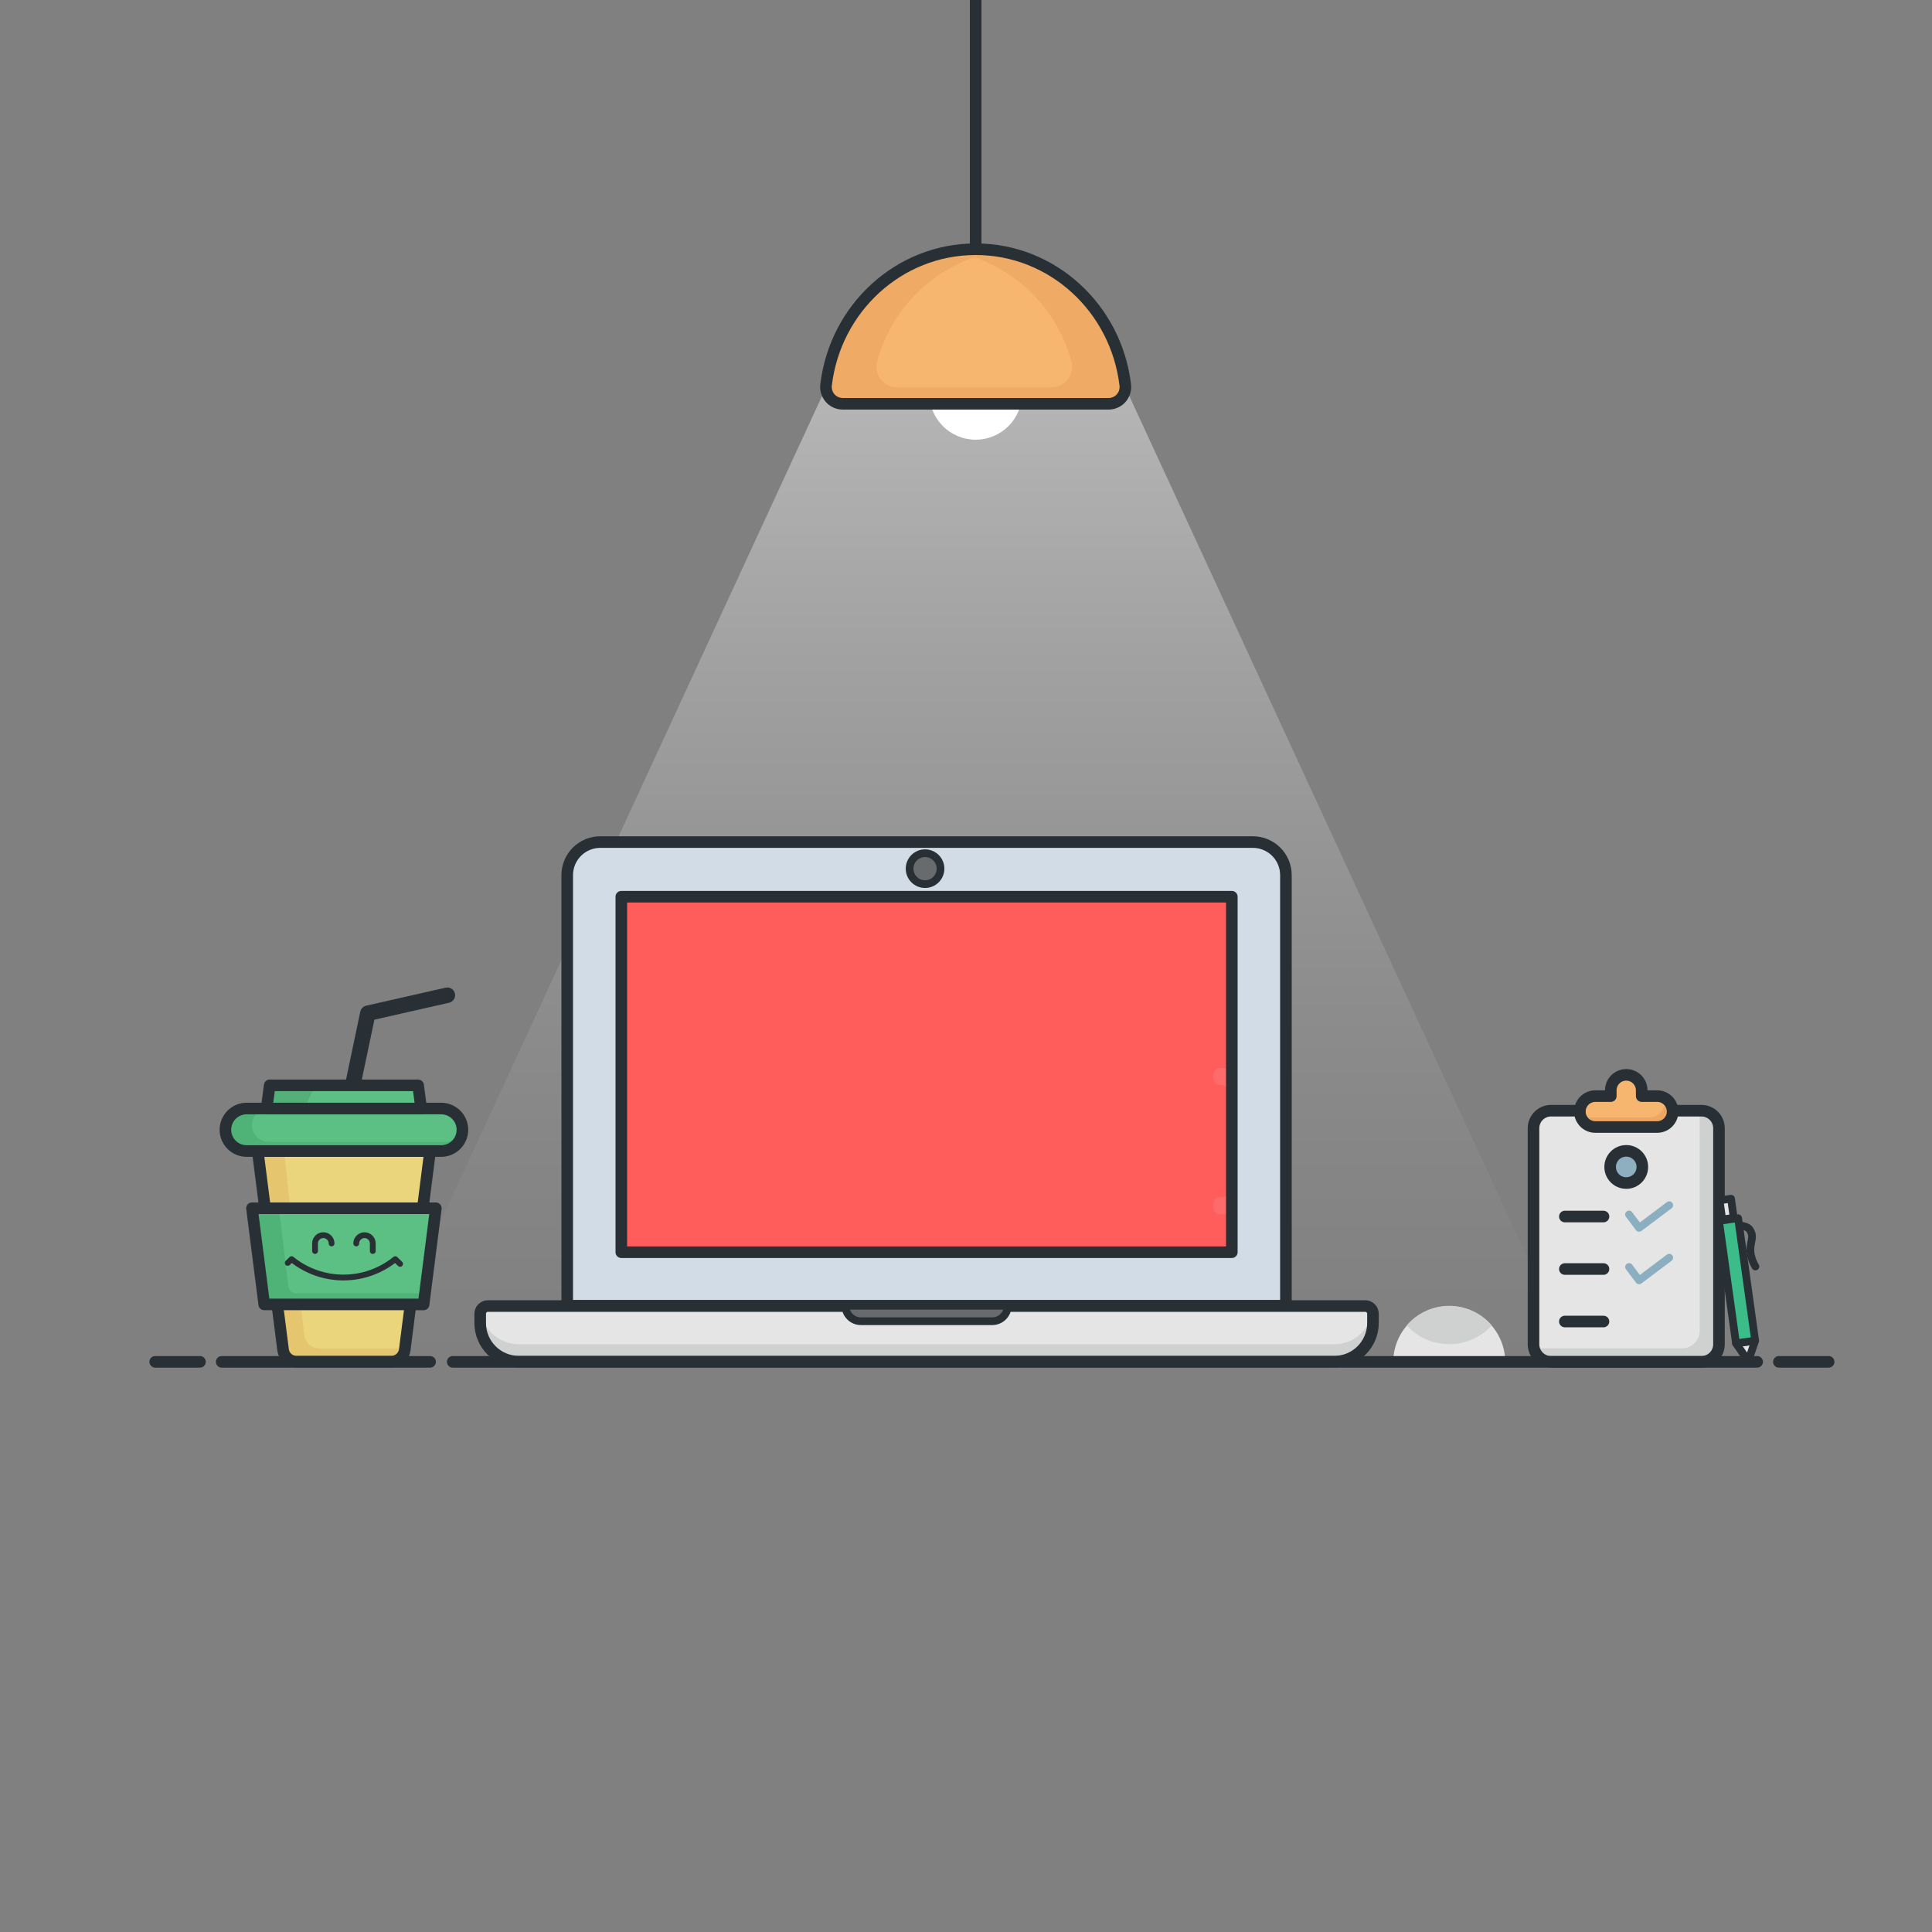 <svg width="1000" height="1000" viewBox="0 0 1000 1000" fill="none" xmlns="http://www.w3.org/2000/svg">
<rect x="0" y="0" width="1000" height="1000" fill="#808080" stroke="none"/>
<g clip-path="url(#clip0_351_692)">
<path d="M1000 0H0V1000H1000V0Z" />
<path style="mix-blend-mode:overlay" opacity="0.43" d="M813.971 701.562H196.043L427.014 201.676H583L813.971 701.562Z" fill="url(#paint0_linear_351_692)"/>
<path d="M182.562 561.774L190.394 524.448L231.562 515.115" stroke="#283035" stroke-width="8" stroke-linecap="round" stroke-linejoin="round"/>
<path d="M153.455 704.786H202.555C204.258 704.787 205.903 704.166 207.181 703.04C208.46 701.914 209.284 700.361 209.499 698.672L222.614 595.771H133.4L146.516 698.672C146.731 700.36 147.554 701.913 148.832 703.038C150.109 704.164 151.753 704.785 153.455 704.786V704.786Z" fill="#EAD57D"/>
<path d="M147.048 595.774L157.454 690.808C157.668 692.763 158.596 694.571 160.061 695.883C161.525 697.196 163.422 697.922 165.389 697.922H209.6L209.505 698.672C209.29 700.362 208.466 701.915 207.187 703.041C205.909 704.167 204.264 704.787 202.561 704.787H153.461C151.758 704.787 150.113 704.166 148.835 703.04C147.557 701.915 146.733 700.362 146.518 698.672L133.4 595.774H147.048Z" fill="#E5C66E"/>
<path d="M153.455 704.786H202.555C204.258 704.787 205.903 704.166 207.181 703.04C208.46 701.914 209.284 700.361 209.499 698.672L222.614 595.771H133.4L146.516 698.672C146.731 700.36 147.554 701.913 148.832 703.038C150.109 704.164 151.753 704.785 153.455 704.786V704.786Z" stroke="#283035" stroke-width="6" stroke-linecap="round" stroke-linejoin="round"/>
<path d="M219.25 675.164L225.593 625.396H130.42L136.763 675.164H219.25Z" fill="#5CBF84"/>
<path d="M219.25 675.164L225.593 625.396H130.42L136.763 675.164H219.25Z" fill="#4FB277"/>
<path d="M218.856 669.414L224.175 625.396H144.367L149.267 665.921C149.384 666.884 149.849 667.771 150.575 668.414C151.301 669.058 152.238 669.413 153.208 669.414H218.856Z" fill="#5CBF84"/>
<path d="M219.25 675.164L225.593 625.396H130.42L136.763 675.164H219.25Z" stroke="#283035" stroke-width="6" stroke-linecap="round" stroke-linejoin="round"/>
<path d="M127.668 595.773H228.346C234.421 595.773 239.346 590.849 239.346 584.773C239.346 578.698 234.421 573.773 228.346 573.773H127.668C121.593 573.773 116.668 578.698 116.668 584.773C116.668 590.849 121.593 595.773 127.668 595.773Z" fill="#5CBF84"/>
<path d="M127.668 595.773H228.346C234.421 595.773 239.346 590.849 239.346 584.773C239.346 578.698 234.421 573.773 228.346 573.773H127.668C121.593 573.773 116.668 578.698 116.668 584.773C116.668 590.849 121.593 595.773 127.668 595.773Z" fill="#4FB277"/>
<path d="M139.044 591.023H230.72C235.483 591.023 239.345 587.162 239.345 582.398C239.345 577.635 235.483 573.773 230.72 573.773H139.044C134.281 573.773 130.419 577.635 130.419 582.398C130.419 587.162 134.281 591.023 139.044 591.023Z" fill="#5CBF84"/>
<path d="M127.668 595.773H228.346C234.421 595.773 239.346 590.849 239.346 584.773C239.346 578.698 234.421 573.773 228.346 573.773H127.668C121.593 573.773 116.668 578.698 116.668 584.773C116.668 590.849 121.593 595.773 127.668 595.773Z" stroke="#283035" stroke-width="6" stroke-linecap="round" stroke-linejoin="round"/>
<path d="M138.006 573.774H218.006L216.423 561.774H139.59L138.006 573.774Z" fill="#5CBF84"/>
<path d="M139.59 561.774H163.062L157.506 573.774H138.006L139.59 561.774Z" fill="#54AF79"/>
<path d="M138.006 573.774H218.006L216.423 561.774H139.59L138.006 573.774Z" stroke="#283035" stroke-width="6" stroke-linecap="round" stroke-linejoin="round"/>
<path d="M310.7 435.853H648.478C653.017 435.853 657.369 437.656 660.579 440.865C663.788 444.074 665.591 448.427 665.591 452.966V675.853H293.591V452.965C293.591 448.427 295.394 444.075 298.602 440.866C301.811 437.657 306.162 435.854 310.7 435.853V435.853Z" fill="#D2DCE6"/>
<path d="M310.7 435.853H648.478C653.017 435.853 657.369 437.656 660.579 440.865C663.788 444.074 665.591 448.427 665.591 452.966V675.853H293.591V452.965C293.591 448.427 295.394 444.075 298.602 440.866C301.811 437.657 306.162 435.854 310.7 435.853V435.853Z" stroke="#283035" stroke-width="6" stroke-linecap="round" stroke-linejoin="round"/>
<path d="M637.591 648.136V464.136H321.591V648.136H637.591Z" fill="#FF5C5C"/>
<g opacity="0.3">
<path opacity="0.3" d="M631.78 561.585C632.781 561.522 633.774 561.798 634.599 562.368C635.423 562.938 636.032 563.77 636.327 564.728V553.273C635.229 552.952 634.091 552.787 632.947 552.781H631.78C629.264 552.781 628.006 554.039 628.007 556.554V557.9C628.007 560.327 629.264 561.585 631.78 561.585Z" fill="white"/>
<path opacity="0.3" d="M636.327 616.494C636.027 617.448 635.416 618.273 634.592 618.838C633.767 619.404 632.778 619.677 631.78 619.614C629.264 619.614 628.006 620.871 628.007 623.386V624.734C628.007 627.249 629.265 628.506 631.78 628.507H632.947C634.091 628.502 635.229 628.336 636.327 628.015V616.494Z" fill="white"/>
</g>
<path d="M637.591 648.136V464.136H321.591V648.136H637.591Z" stroke="#283035" stroke-width="6" stroke-linecap="round" stroke-linejoin="round"/>
<path d="M252.543 676H706.643C707.704 676 708.721 676.421 709.471 677.172C710.222 677.922 710.643 678.939 710.643 680V684.791C710.643 690.095 708.536 695.182 704.785 698.933C701.034 702.684 695.947 704.791 690.643 704.791H268.543C263.239 704.791 258.152 702.684 254.401 698.933C250.65 695.182 248.543 690.095 248.543 684.791V680C248.543 678.939 248.964 677.922 249.715 677.172C250.465 676.421 251.482 676 252.543 676Z" fill="#E5E5E5"/>
<path d="M690.639 695.787H268.539C263.743 695.784 259.108 694.056 255.48 690.919C251.852 687.782 249.474 683.445 248.778 678.7C248.627 679.117 248.548 679.557 248.543 680V684.791C248.543 690.096 250.65 695.183 254.401 698.933C258.152 702.684 263.239 704.791 268.543 704.791H690.643C695.947 704.791 701.034 702.684 704.785 698.933C708.536 695.183 710.643 690.096 710.643 684.791V680C710.638 679.557 710.559 679.117 710.408 678.7C709.712 683.447 707.332 687.785 703.703 690.922C700.073 694.059 695.436 695.786 690.639 695.787V695.787Z" fill="#CFD1D0"/>
<path d="M252.543 676H706.643C707.704 676 708.721 676.421 709.471 677.172C710.222 677.922 710.643 678.939 710.643 680V684.791C710.643 690.095 708.536 695.182 704.785 698.933C701.034 702.684 695.947 704.791 690.643 704.791H268.543C263.239 704.791 258.152 702.684 254.401 698.933C250.65 695.182 248.543 690.095 248.543 684.791V680C248.543 678.939 248.964 677.922 249.715 677.172C250.465 676.421 251.482 676 252.543 676Z" stroke="#283035" stroke-width="6" stroke-linecap="round" stroke-linejoin="round"/>
<path d="M437.591 675.854H521.591C521.591 677.975 520.748 680.01 519.248 681.51C517.748 683.011 515.713 683.854 513.591 683.854H445.591C443.469 683.854 441.434 683.011 439.934 681.51C438.434 680.01 437.591 677.975 437.591 675.854Z" fill="#686B6D"/>
<path d="M437.591 675.854H521.591C521.591 677.975 520.748 680.01 519.248 681.51C517.748 683.011 515.713 683.854 513.591 683.854H445.591C443.469 683.854 441.434 683.011 439.934 681.51C438.434 680.01 437.591 677.975 437.591 675.854Z" stroke="#283035" stroke-width="4" stroke-linecap="round" stroke-linejoin="round"/>
<path d="M478.804 457.619C483.222 457.619 486.804 454.037 486.804 449.619C486.804 445.201 483.222 441.619 478.804 441.619C474.386 441.619 470.804 445.201 470.804 449.619C470.804 454.037 474.386 457.619 478.804 457.619Z" fill="#686B6D"/>
<path d="M478.804 457.619C483.222 457.619 486.804 454.037 486.804 449.619C486.804 445.201 483.222 441.619 478.804 441.619C474.386 441.619 470.804 445.201 470.804 449.619C470.804 454.037 474.386 457.619 478.804 457.619Z" stroke="#283035" stroke-width="4" stroke-linecap="round" stroke-linejoin="round"/>
<path d="M721.134 704.886C721.179 697.227 724.253 689.897 729.685 684.497C735.117 679.097 742.464 676.066 750.124 676.066C757.783 676.066 765.131 679.097 770.562 684.497C775.994 689.897 779.068 697.227 779.113 704.886H721.134Z" fill="#E5E5E5"/>
<path d="M750.124 695.729C754.27 695.769 758.376 694.92 762.166 693.241C765.957 691.562 769.344 689.09 772.1 685.993C769.381 682.826 766.009 680.285 762.216 678.542C758.423 676.8 754.298 675.897 750.123 675.897C745.949 675.897 741.824 676.8 738.031 678.542C734.238 680.285 730.866 682.826 728.147 685.993C730.903 689.091 734.29 691.562 738.081 693.241C741.872 694.921 745.978 695.769 750.124 695.729V695.729Z" fill="#CFD1D0"/>
<path d="M148.923 653.683L150.923 651.737C158.512 657.889 167.985 661.246 177.755 661.246C187.524 661.246 196.997 657.889 204.587 651.737L207.087 654.181" stroke="#283035" stroke-width="3" stroke-linecap="round" stroke-linejoin="round"/>
<path d="M171.624 643.6C171.624 642.465 171.173 641.376 170.37 640.573C169.567 639.77 168.478 639.319 167.343 639.319V639.319C166.208 639.319 165.119 639.77 164.316 640.573C163.513 641.376 163.062 642.465 163.062 643.6V647.521" stroke="#283035" stroke-width="3" stroke-linecap="round" stroke-linejoin="round"/>
<path d="M184.388 643.6C184.388 642.465 184.839 641.376 185.642 640.573C186.445 639.77 187.534 639.319 188.669 639.319V639.319C189.804 639.319 190.893 639.77 191.696 640.573C192.499 641.376 192.95 642.465 192.95 643.6V647.521" stroke="#283035" stroke-width="3" stroke-linecap="round" stroke-linejoin="round"/>
<path d="M908.467 693.92L898.562 695.298L904.893 704.513L908.467 693.92Z" fill="#E5E5E5"/>
<path d="M908.467 693.92L898.562 695.298L904.893 704.513L908.467 693.92Z" stroke="#283035" stroke-width="4" stroke-linecap="round" stroke-linejoin="round"/>
<path d="M880.641 574.886H802.841C797.815 574.886 793.741 578.96 793.741 583.986V695.786C793.741 700.812 797.815 704.886 802.841 704.886H880.641C885.667 704.886 889.741 700.812 889.741 695.786V583.986C889.741 578.96 885.667 574.886 880.641 574.886Z" fill="#E5E5E5"/>
<path d="M880.641 574.886H879.488C879.654 575.574 879.739 576.278 879.741 576.986V688.786C879.741 691.199 878.782 693.514 877.076 695.22C875.369 696.927 873.054 697.886 870.641 697.886H794C794.472 699.878 795.603 701.652 797.208 702.922C798.813 704.192 800.8 704.884 802.847 704.886H880.647C883.06 704.886 885.375 703.927 887.082 702.22C888.788 700.514 889.747 698.199 889.747 695.786V583.986C889.747 582.79 889.511 581.606 889.054 580.502C888.596 579.398 887.925 578.394 887.08 577.549C886.234 576.704 885.23 576.034 884.125 575.577C883.02 575.12 881.837 574.885 880.641 574.886V574.886Z" fill="#CFD1D0"/>
<path d="M880.641 574.886H802.841C797.815 574.886 793.741 578.96 793.741 583.986V695.786C793.741 700.812 797.815 704.886 802.841 704.886H880.641C885.667 704.886 889.741 700.812 889.741 695.786V583.986C889.741 578.96 885.667 574.886 880.641 574.886Z" stroke="#283035" stroke-width="6" stroke-linecap="round" stroke-linejoin="round"/>
<path d="M857.741 567.342H849.741V564.342C849.741 562.22 848.898 560.185 847.398 558.685C845.897 557.185 843.863 556.342 841.741 556.342C839.619 556.342 837.584 557.185 836.084 558.685C834.584 560.185 833.741 562.22 833.741 564.342V567.342H825.741C823.619 567.342 821.584 568.185 820.084 569.685C818.584 571.185 817.741 573.22 817.741 575.342C817.741 577.464 818.584 579.498 820.084 580.999C821.584 582.499 823.619 583.342 825.741 583.342H857.741C859.863 583.342 861.897 582.499 863.398 580.999C864.898 579.498 865.741 577.464 865.741 575.342C865.741 573.22 864.898 571.185 863.398 569.685C861.897 568.185 859.863 567.342 857.741 567.342Z" fill="#F7B66F"/>
<path d="M861.458 568.262C861.783 569.447 861.829 570.691 861.593 571.898C861.357 573.104 860.846 574.239 860.099 575.215C859.352 576.191 858.389 576.981 857.286 577.523C856.183 578.066 854.97 578.346 853.741 578.342H821.741C820.446 578.342 819.17 578.027 818.024 577.423C818.481 579.12 819.485 580.62 820.88 581.69C822.275 582.759 823.983 583.34 825.741 583.342H857.741C859.528 583.34 861.264 582.74 862.67 581.637C864.076 580.534 865.073 578.992 865.501 577.256C865.928 575.521 865.763 573.692 865.03 572.062C864.297 570.432 863.04 569.094 861.458 568.262Z" fill="#EDA762"/>
<path d="M845.741 559.342V562.342H849.479C849.2 561.261 848.698 560.251 848.006 559.376C847.313 558.502 846.445 557.781 845.458 557.262C845.644 557.94 845.739 558.639 845.741 559.342V559.342Z" fill="#EDA762"/>
<path d="M857.741 567.342H849.741V564.342C849.741 562.22 848.898 560.185 847.398 558.685C845.897 557.185 843.863 556.342 841.741 556.342C839.619 556.342 837.584 557.185 836.084 558.685C834.584 560.185 833.741 562.22 833.741 564.342V567.342H825.741C823.619 567.342 821.584 568.185 820.084 569.685C818.584 571.185 817.741 573.22 817.741 575.342C817.741 577.464 818.584 579.498 820.084 580.999C821.584 582.499 823.619 583.342 825.741 583.342H857.741C859.863 583.342 861.897 582.499 863.398 580.999C864.898 579.498 865.741 577.464 865.741 575.342C865.741 573.22 864.898 571.185 863.398 569.685C861.897 568.185 859.863 567.342 857.741 567.342Z" stroke="#283035" stroke-width="6" stroke-linecap="round" stroke-linejoin="round"/>
<path d="M841.741 612.342C846.343 612.342 850.074 608.611 850.074 604.009C850.074 599.407 846.343 595.676 841.741 595.676C837.139 595.676 833.408 599.407 833.408 604.009C833.408 608.611 837.139 612.342 841.741 612.342Z" fill="#8EAFBF"/>
<path d="M841.741 612.342C846.343 612.342 850.074 608.611 850.074 604.009C850.074 599.407 846.343 595.676 841.741 595.676C837.139 595.676 833.408 599.407 833.408 604.009C833.408 608.611 837.139 612.342 841.741 612.342Z" stroke="#283035" stroke-width="6" stroke-linecap="round" stroke-linejoin="round"/>
<path d="M809.964 629.676H829.964" stroke="#283035" stroke-width="6" stroke-linecap="round" stroke-linejoin="round"/>
<path d="M809.964 656.842H829.964" stroke="#283035" stroke-width="6" stroke-linecap="round" stroke-linejoin="round"/>
<path d="M809.964 684.009H829.964" stroke="#283035" stroke-width="6" stroke-linecap="round" stroke-linejoin="round"/>
<path d="M843.178 628.606L848.392 635.541L863.996 623.811" stroke="#8BAFC1" stroke-width="4" stroke-linecap="round" stroke-linejoin="round"/>
<path d="M843.178 655.772L848.392 662.708L863.996 650.977" stroke="#8BAFC1" stroke-width="4" stroke-linecap="round" stroke-linejoin="round"/>
<path d="M899.644 630.532L889.74 631.91L898.561 695.299L908.465 693.921L899.644 630.532Z" fill="#3BBC88"/>
<path d="M899.644 630.532L889.74 631.91L898.561 695.299L908.465 693.921L899.644 630.532Z" stroke="#283035" stroke-width="4" stroke-linecap="round" stroke-linejoin="round"/>
<path d="M895.986 620.463L890.046 621.291L891.426 631.191L897.366 630.363L895.986 620.463Z" fill="#E5E5E5"/>
<path d="M895.986 620.463L890.046 621.291L891.426 631.191L897.366 630.363L895.986 620.463Z" stroke="#283035" stroke-width="4" stroke-linecap="round" stroke-linejoin="round"/>
<path d="M908.6 655.545C907.48 653.7 906.686 651.676 906.253 649.561C905.148 644.128 907.876 641.022 906.401 637.93C905.813 636.697 905.528 635.013 901.111 634.375" stroke="#283035" stroke-width="4" stroke-linecap="round" stroke-linejoin="round"/>
<path d="M920.75 704.886H946.5" stroke="#283035" stroke-width="6" stroke-linecap="round" stroke-linejoin="round"/>
<path d="M234.333 704.886H909.5" stroke="#283035" stroke-width="6" stroke-linecap="round" stroke-linejoin="round"/>
<path d="M114.75 704.886H222.616" stroke="#283035" stroke-width="6" stroke-linecap="round" stroke-linejoin="round"/>
<path d="M80.333 704.886H103.5" stroke="#283035" stroke-width="6" stroke-linecap="round" stroke-linejoin="round"/>
<path d="M505.007 227.582C518.262 227.582 529.007 216.837 529.007 203.582C529.007 190.327 518.262 179.582 505.007 179.582C491.752 179.582 481.007 190.327 481.007 203.582C481.007 216.837 491.752 227.582 505.007 227.582Z" fill="white"/>
<path d="M436.111 209C434.89 208.996 433.684 208.733 432.573 208.229C431.461 207.724 430.469 206.99 429.662 206.074C428.856 205.158 428.252 204.081 427.892 202.915C427.532 201.749 427.423 200.519 427.573 199.308C432.238 159.7 465.127 129 505.007 129C544.887 129 577.776 159.7 582.44 199.308C582.59 200.52 582.481 201.749 582.121 202.916C581.761 204.082 581.157 205.159 580.35 206.075C579.543 206.991 578.551 207.725 577.439 208.23C576.327 208.734 575.121 208.996 573.9 209H436.111Z" fill="#F7B66F"/>
<path d="M517.007 129.944C516.749 129.903 516.488 129.874 516.229 129.836C515.32 129.702 514.406 129.581 513.487 129.479C513.069 129.432 512.65 129.394 512.23 129.354C511.468 129.282 510.705 129.217 509.941 129.173C509.497 129.147 509.056 129.114 508.611 129.093C507.416 129.037 506.211 129 505.011 129C503.811 129 502.611 129.036 501.423 129.093C500.874 129.119 500.329 129.162 499.783 129.199C499.193 129.24 498.603 129.282 498.016 129.337C497.296 129.402 496.58 129.48 495.866 129.566C495.517 129.608 495.166 129.655 494.822 129.702C458.798 134.525 430.495 164.538 427.31 201.951C427.231 202.845 427.338 203.746 427.626 204.597C427.913 205.447 428.375 206.229 428.98 206.891C429.586 207.554 430.322 208.084 431.143 208.447C431.965 208.81 432.852 208.998 433.75 209H576.268C577.158 209.003 578.039 208.821 578.856 208.466C579.672 208.112 580.407 207.592 581.012 206.94C581.618 206.287 582.082 205.517 582.376 204.676C582.669 203.836 582.785 202.944 582.717 202.056C579.629 165.22 552.2 135.518 517.007 129.944ZM454.031 186.929C457.432 174.568 463.78 163.216 472.53 153.846C481.28 144.476 492.172 137.368 504.271 133.129C516.381 137.359 527.284 144.464 536.044 153.835C544.804 163.206 551.159 174.562 554.565 186.929C554.997 188.527 555.055 190.204 554.733 191.828C554.411 193.452 553.719 194.981 552.711 196.294C551.702 197.607 550.404 198.67 548.918 199.399C547.431 200.129 545.797 200.505 544.141 200.5H464.456C462.8 200.506 461.165 200.129 459.678 199.4C458.192 198.67 456.894 197.608 455.885 196.295C454.876 194.981 454.184 193.453 453.862 191.829C453.541 190.204 453.598 188.527 454.031 186.929V186.929Z" fill="#EFAA65"/>
<path d="M436.178 209C434.949 208.997 433.734 208.732 432.614 208.225C431.494 207.717 430.495 206.978 429.682 206.055C428.869 205.133 428.262 204.049 427.899 202.874C427.536 201.699 427.427 200.461 427.578 199.241C432.275 159.661 465.15 129 505.007 129C544.864 129 577.739 159.661 582.432 199.241C582.583 200.461 582.474 201.699 582.111 202.874C581.749 204.049 581.141 205.133 580.328 206.056C579.515 206.978 578.516 207.718 577.396 208.225C576.276 208.733 575.061 208.997 573.832 209H436.178Z" stroke="#283035" stroke-width="6" stroke-linecap="round" stroke-linejoin="round"/>
<path d="M505.007 0V129" stroke="#283035" stroke-width="6" stroke-linejoin="round"/>
</g>
<defs>
<linearGradient id="paint0_linear_351_692" x1="505.007" y1="194.725" x2="505.007" y2="719.205" gradientUnits="userSpaceOnUse">
<stop stop-color="white"/>
<stop offset="0.093" stop-color="white" stop-opacity="0.864"/>
<stop offset="0.284" stop-color="white" stop-opacity="0.605"/>
<stop offset="0.466" stop-color="white" stop-opacity="0.389"/>
<stop offset="0.633" stop-color="white" stop-opacity="0.221"/>
<stop offset="0.784" stop-color="white" stop-opacity="0.1"/>
<stop offset="0.911" stop-color="white" stop-opacity="0.026"/>
<stop offset="1" stop-color="white" stop-opacity="0"/>
</linearGradient>
<clipPath id="clip0_351_692">
<rect width="1000" height="1000" fill="white"/>
</clipPath>
</defs>
</svg>
